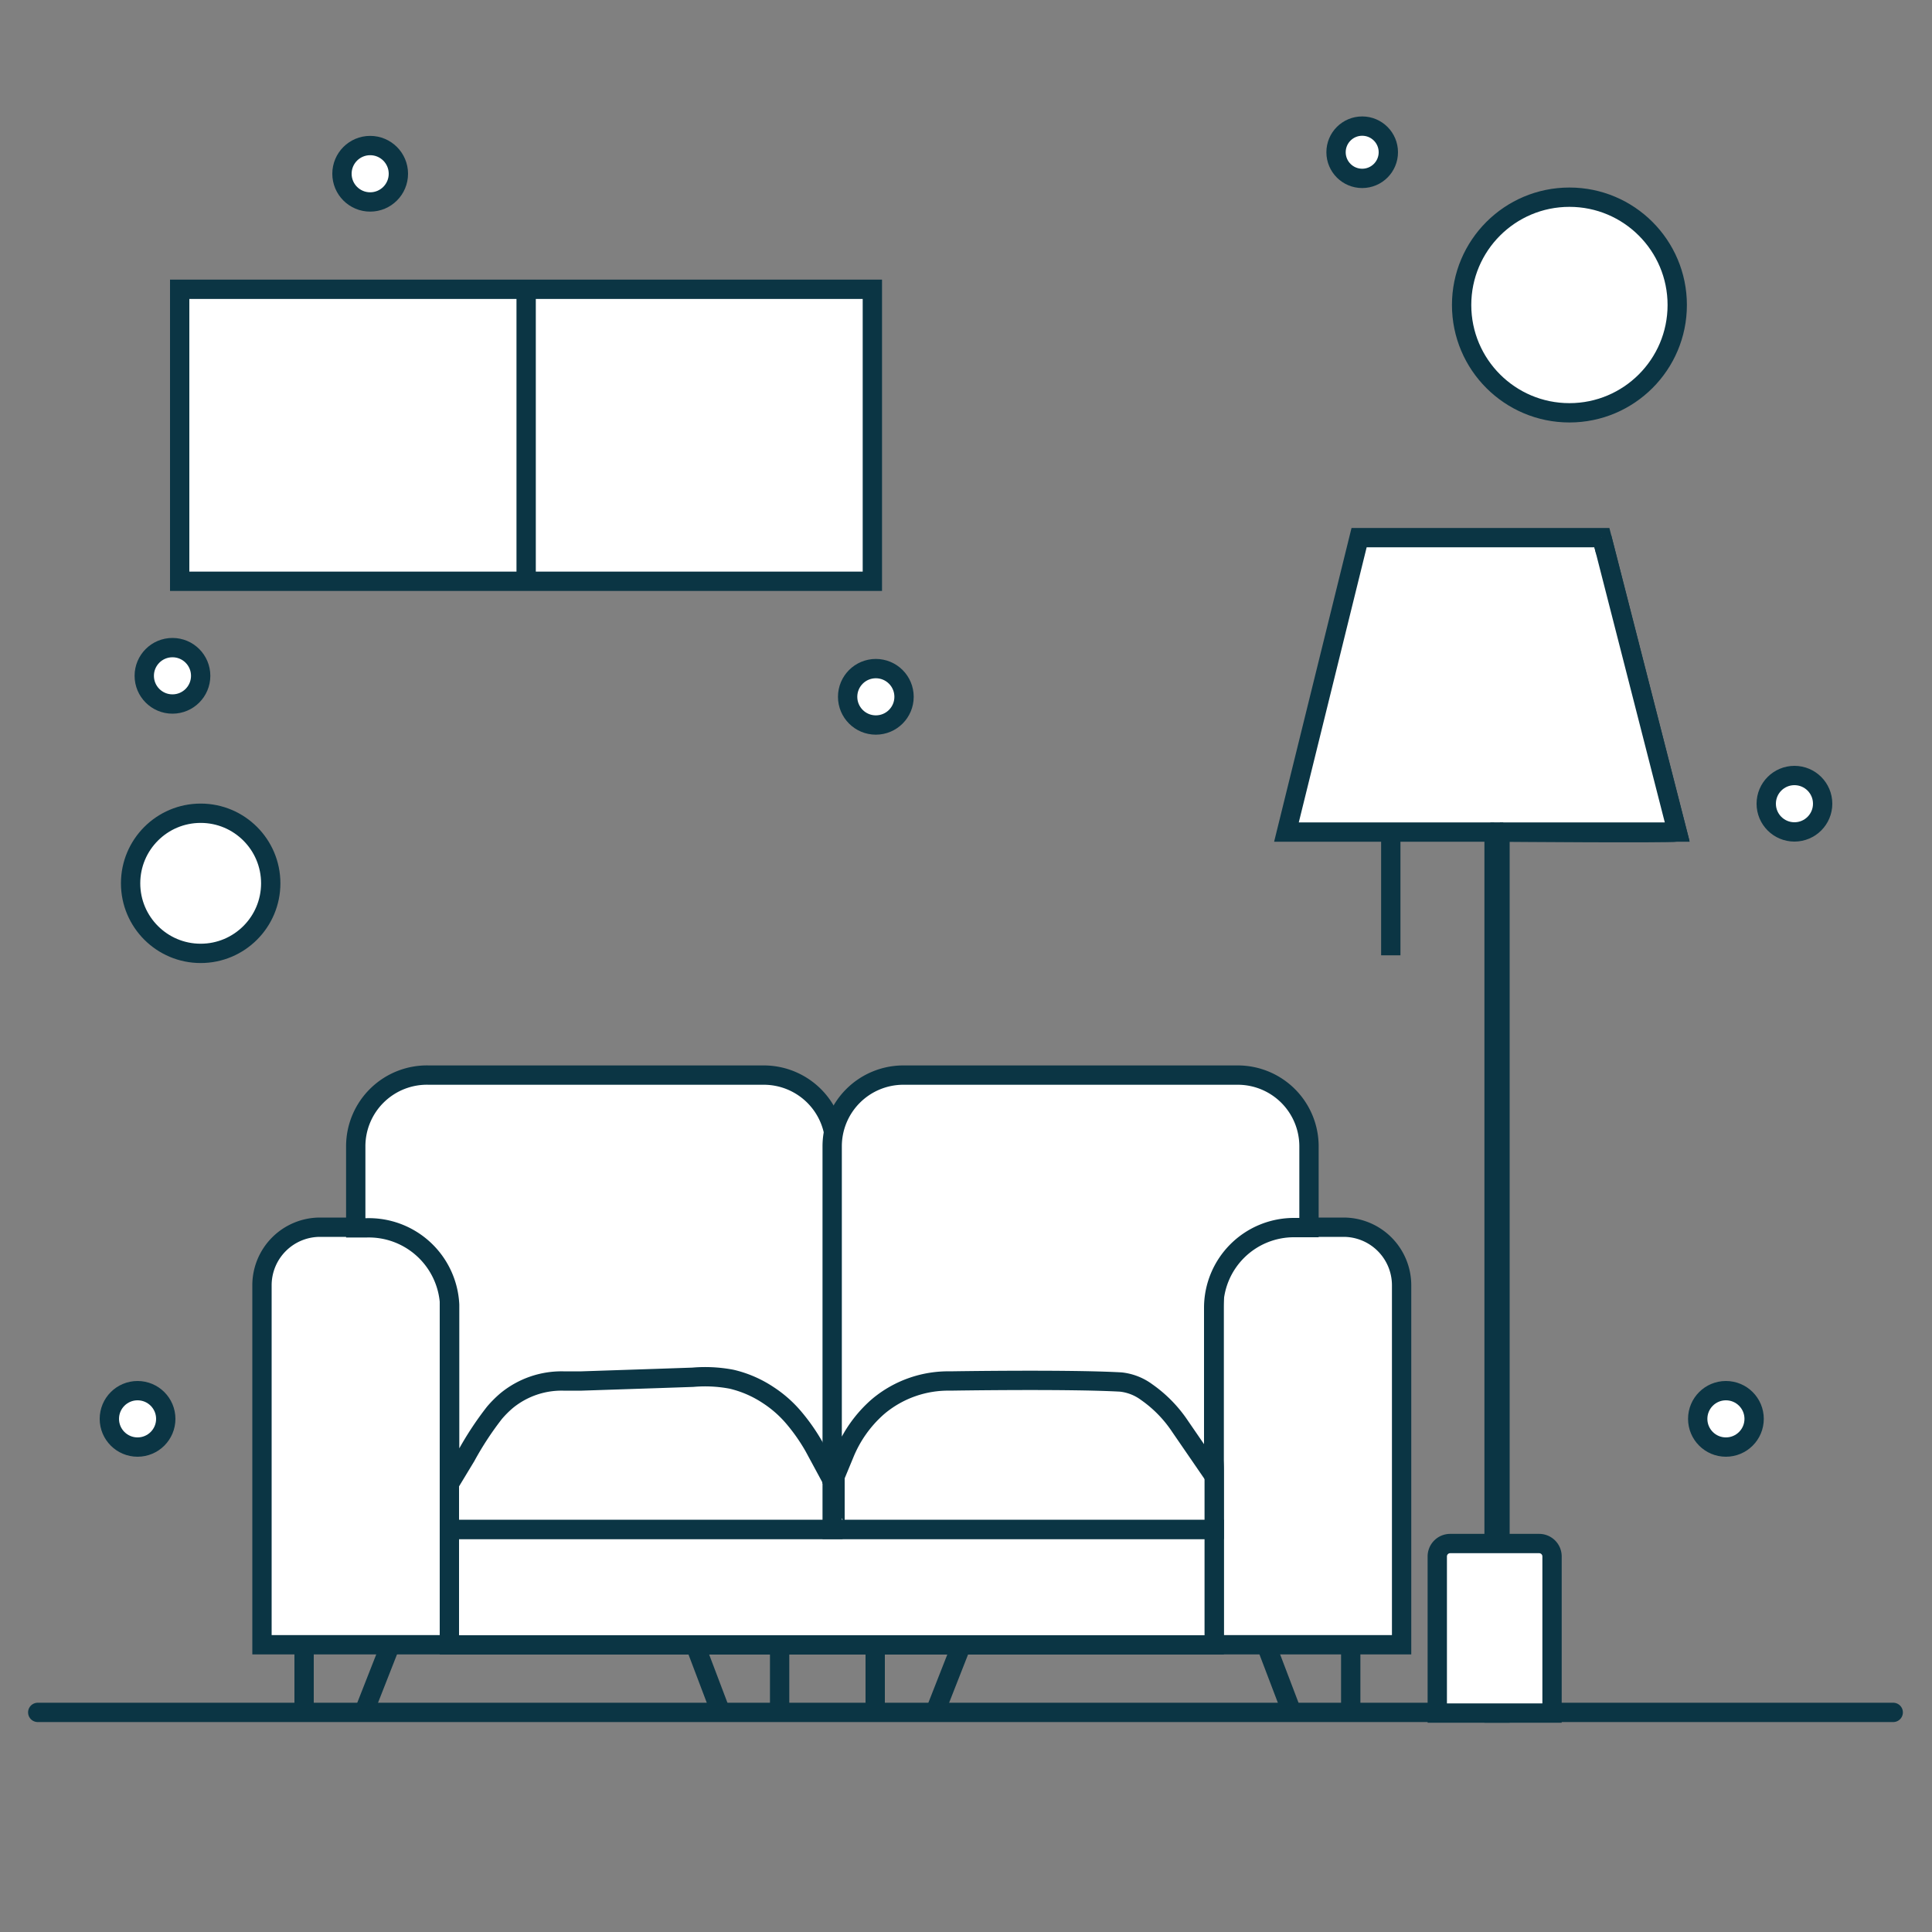 <svg id="Layer_1" data-name="Layer 1" xmlns="http://www.w3.org/2000/svg" viewBox="0 0 150 150"><rect x="0" y="0" width="150" height="150" fill="#808080" stroke="none"/><defs><style>.cls-1,.cls-2{fill:#fff;stroke:#0b3544;stroke-miterlimit:10;stroke-width:1.5px;}.cls-2{stroke-linecap:round;}</style></defs><title>decorup_1</title><line class="cls-1" x1="28.25" y1="132.95" x2="30.57" y2="127.04"/><line class="cls-1" x1="55.96" y1="132.95" x2="53.72" y2="127.04"/><line class="cls-1" x1="60.53" y1="132.95" x2="60.53" y2="127.04"/><line class="cls-1" x1="23.61" y1="132.95" x2="23.61" y2="127.04"/><line class="cls-2" x1="2.93" y1="132.95" x2="146.99" y2="132.95"/><path class="cls-1" d="M116.46,133V64.6s13,.11,13.76,0l-5.85-22.86H105.52L99.88,64.6H116V133Z"/><path class="cls-1" d="M116.46,64.6h13.76l-5.85-22.86"/><line class="cls-1" x1="107.98" y1="64.6" x2="107.98" y2="74.17"/><rect class="cls-1" x="13.95" y="22.46" width="53.78" height="22.67"/><line class="cls-1" x1="40.85" y1="22.46" x2="40.85" y2="45.13"/><line class="cls-1" x1="72.59" y1="132.95" x2="74.91" y2="127.04"/><line class="cls-1" x1="100.3" y1="132.95" x2="98.05" y2="127.04"/><line class="cls-1" x1="104.87" y1="132.95" x2="104.87" y2="127.04"/><line class="cls-1" x1="67.95" y1="132.95" x2="67.95" y2="127.04"/><circle class="cls-1" cx="121.85" cy="23.68" r="8.37"/><circle class="cls-1" cx="15.58" cy="68.58" r="5.44"/><circle class="cls-1" cx="105.76" cy="11.82" r="2.03"/><circle class="cls-1" cx="68" cy="54.1" r="2.19"/><circle class="cls-1" cx="134" cy="110.16" r="2.19"/><circle class="cls-1" cx="10.68" cy="110.16" r="2.19"/><circle class="cls-1" cx="139.32" cy="62.4" r="2.19"/><circle class="cls-1" cx="13.39" cy="52.47" r="2.19"/><circle class="cls-1" cx="28.74" cy="13.49" r="2.19"/><path class="cls-1" d="M24.85,95.28h5.53a4.51,4.51,0,0,1,4.51,4.51V127.7a0,0,0,0,1,0,0H20.34a0,0,0,0,1,0,0V99.79A4.51,4.51,0,0,1,24.85,95.28Z"/><path class="cls-1" d="M98.78,95.28h5.53a4.51,4.51,0,0,1,4.51,4.51V127.7a0,0,0,0,1,0,0H94.27a0,0,0,0,1,0,0V99.79A4.51,4.51,0,0,1,98.78,95.28Z"/><rect class="cls-1" x="34.89" y="118.74" width="59.38" height="8.97"/><path class="cls-1" d="M42.32,106.77H57.25a7.42,7.42,0,0,1,7.42,7.42v4.55a0,0,0,0,1,0,0H34.89a0,0,0,0,1,0,0v-4.55A7.42,7.42,0,0,1,42.32,106.77Z"/><path class="cls-1" d="M72,106.77H86.85a7.42,7.42,0,0,1,7.42,7.42v4.55a0,0,0,0,1,0,0H64.61a0,0,0,0,1,0,0v-4.55A7.42,7.42,0,0,1,72,106.77Z"/><path class="cls-1" d="M34.91,101.31v13.85l1.27-2.1a24.78,24.78,0,0,1,2.21-3.37,8.29,8.29,0,0,1,.95-.95,6.72,6.72,0,0,1,4.39-1.52h1.43l6-.2,2.63-.09a11,11,0,0,1,3,.15,8.73,8.73,0,0,1,2.86,1.24,9.09,9.09,0,0,1,2,1.77,14.76,14.76,0,0,1,1.56,2.24l1.62,3V89a5.53,5.53,0,0,0-5.53-5.53h-26A5.53,5.53,0,0,0,27.62,89v6.33h.82A6.28,6.28,0,0,1,34.91,101.31Z"/><path class="cls-1" d="M64.61,115.16l.94-2.27a9.73,9.73,0,0,1,2.55-3.62l.14-.12a8.45,8.45,0,0,1,5.53-1.93s9.14-.15,13.25.08a4.11,4.11,0,0,1,2,.78,10,10,0,0,1,2.6,2.66l2.61,3.8v-13a6.23,6.23,0,0,1,6.23-6.23h1.17V89a5.53,5.53,0,0,0-5.53-5.53h-26A5.53,5.53,0,0,0,64.61,89v26.2Z"/><path class="cls-1" d="M112.59,119.84h6.91a1,1,0,0,1,1,1V133a0,0,0,0,1,0,0h-8.91a0,0,0,0,1,0,0V120.84A1,1,0,0,1,112.59,119.84Z"/></svg>